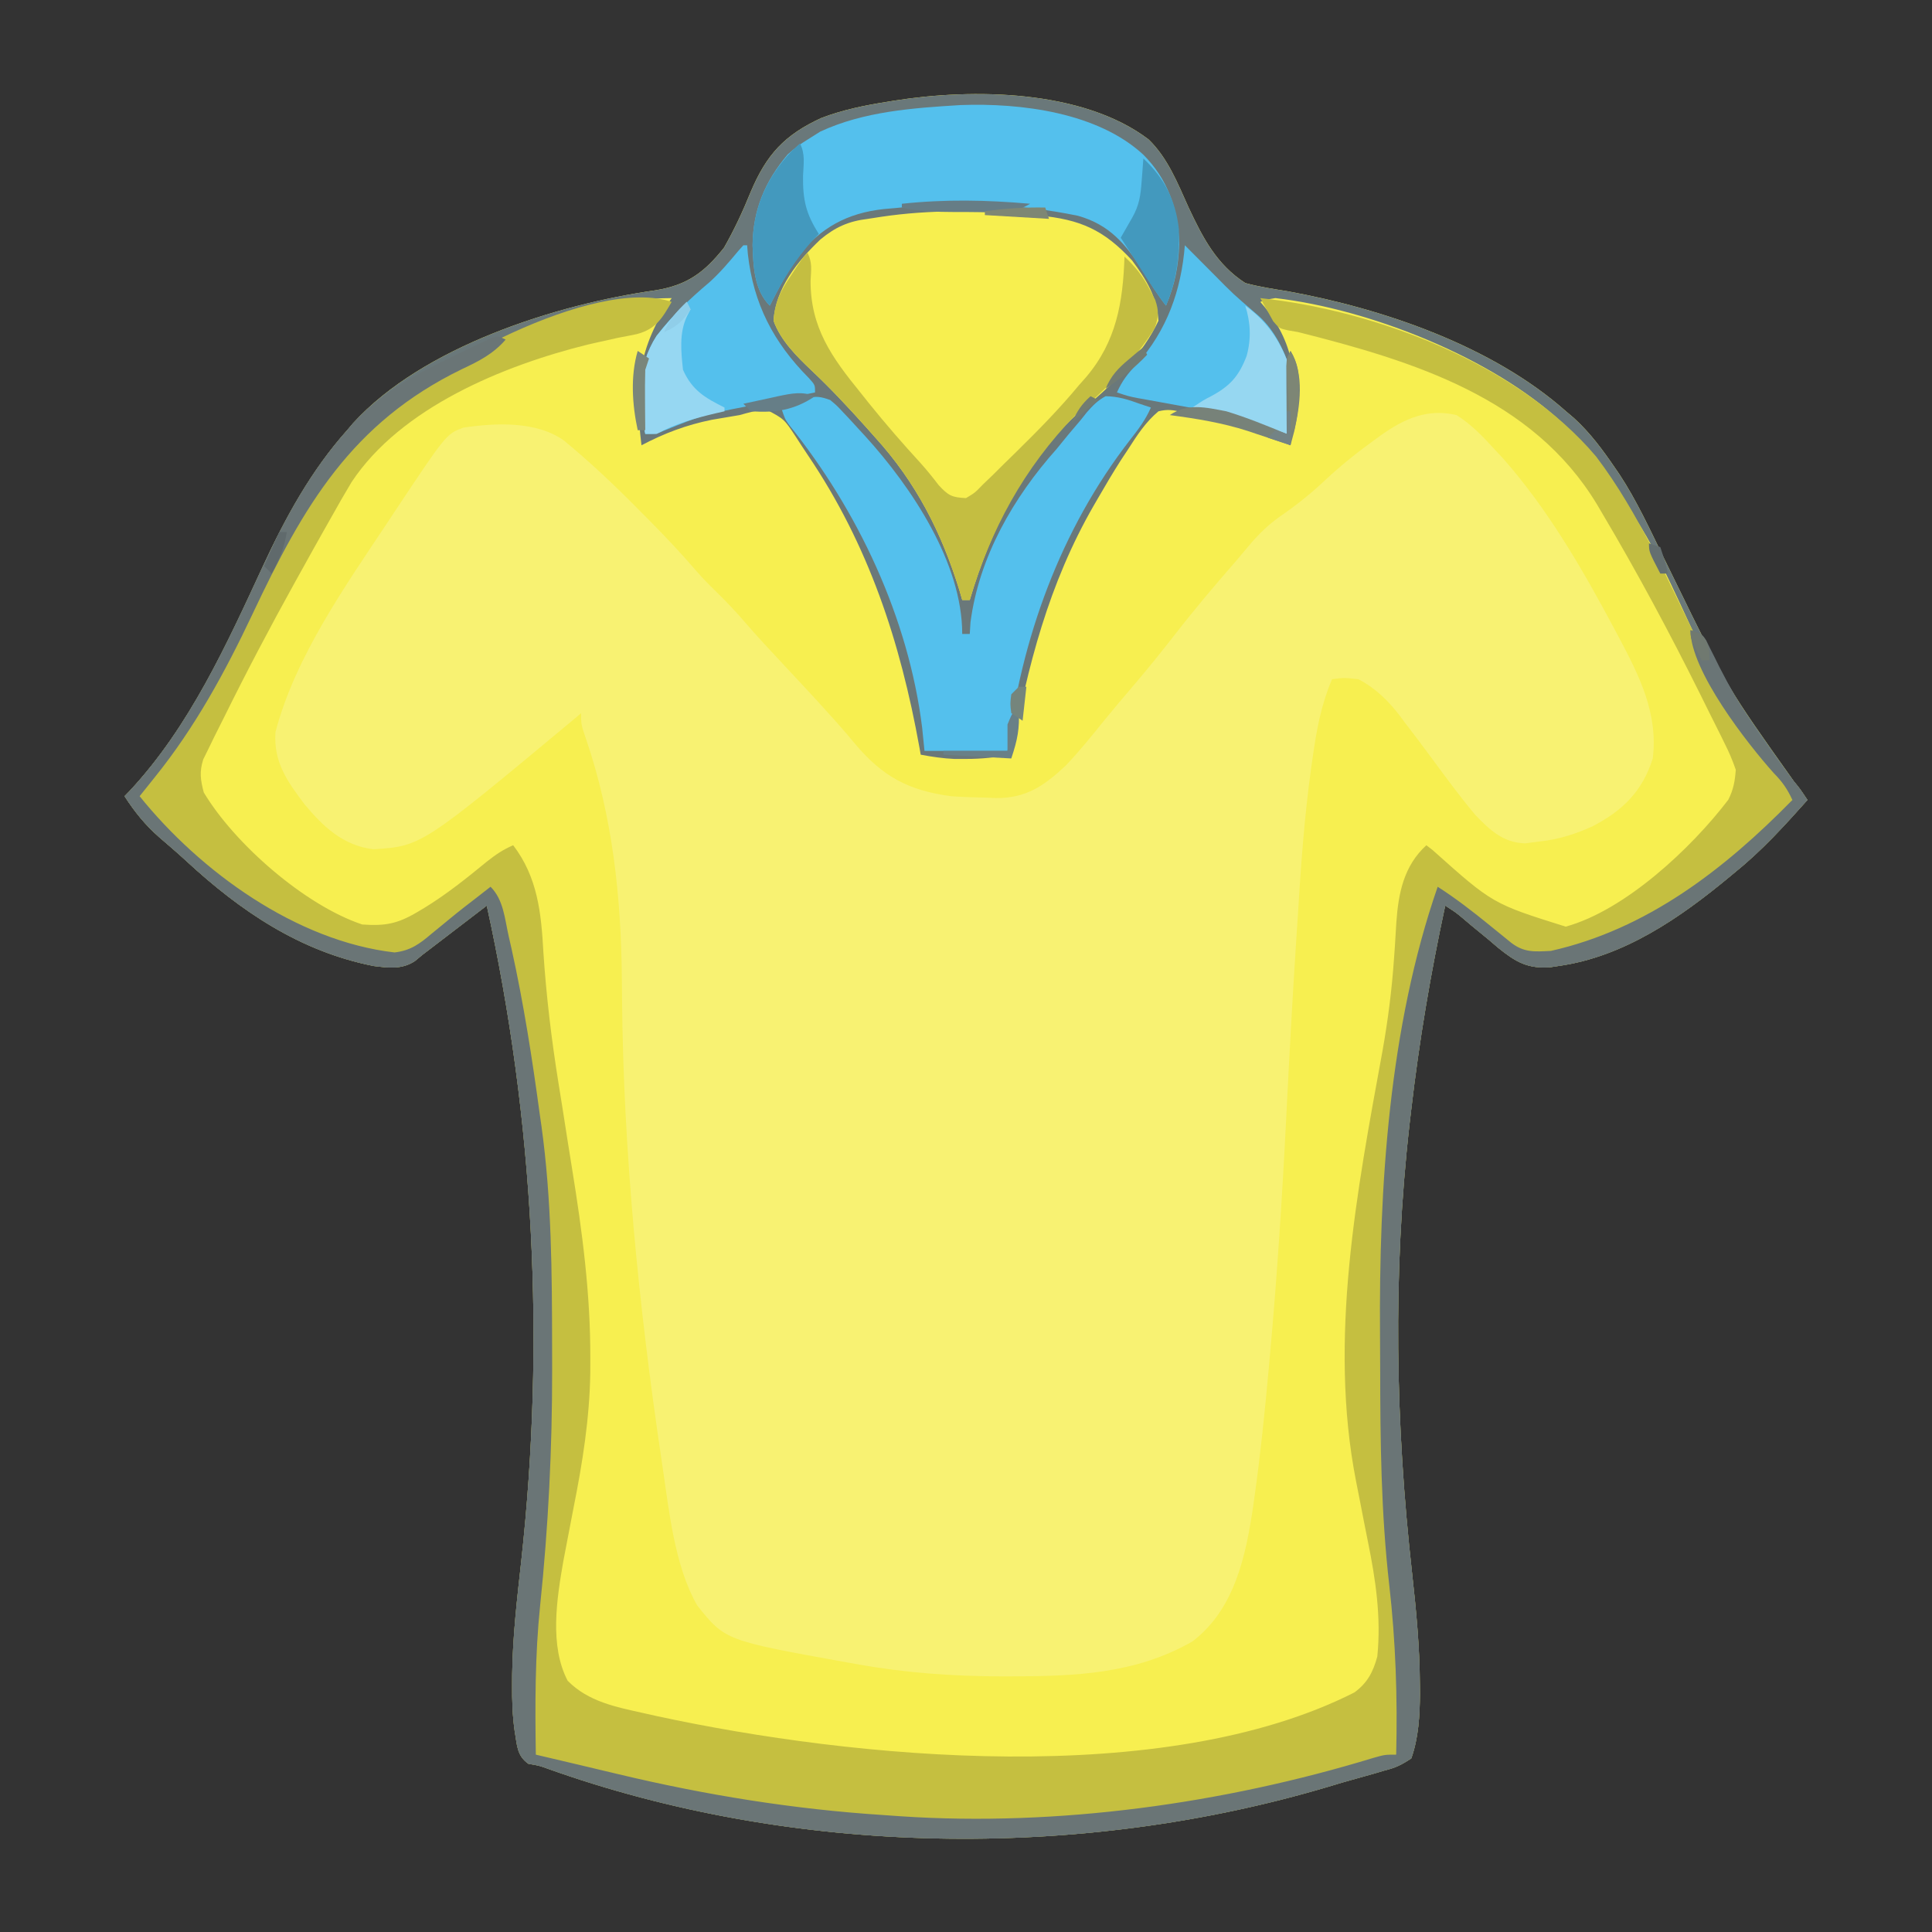 <?xml version="1.0" encoding="UTF-8"?>
<svg version="1.1" xmlns="http://www.w3.org/2000/svg" width="512" height="512">
<rect width="100%" height="100%" fill="#333333" stroke="none"/>
<path d="M0 0 C5.126 4.943 7.734 11.676 10.625 18.062 C14.374 26.042 18.004 33.128 25.625 38.062 C29.325 39.079 33.09 39.637 36.875 40.25 C62.184 44.871 91.081 54.723 110.625 72.062 C111.33 72.659 112.035 73.256 112.762 73.871 C117.051 77.789 120.367 82.286 123.625 87.062 C124.004 87.612 124.383 88.162 124.774 88.729 C129.407 95.781 132.926 103.495 136.625 111.062 C137.311 112.463 137.996 113.864 138.682 115.265 C139.021 115.957 139.36 116.65 139.709 117.363 C153.246 145.08 153.246 145.08 171.066 170.18 C172.625 172.062 172.625 172.062 174.625 175.062 C168.607 181.799 162.665 188.368 155.625 194.062 C155.137 194.468 154.649 194.874 154.146 195.292 C140.983 206.217 126.011 216.637 108.625 219.062 C107.971 219.162 107.317 219.261 106.644 219.363 C100.492 219.889 97.302 218.002 92.582 214.184 C91.812 213.525 91.043 212.866 90.25 212.188 C88.68 210.898 87.11 209.609 85.539 208.32 C84.858 207.744 84.177 207.168 83.475 206.575 C81.491 204.903 81.491 204.903 78.625 203.062 C74.766 220.962 71.732 238.872 69.625 257.062 C69.473 258.369 69.32 259.675 69.163 261.021 C64.677 300.633 65.423 340.441 69.846 380.013 C70.936 389.843 71.858 399.575 71.906 409.473 C71.917 410.708 71.917 410.708 71.928 411.968 C71.88 417.678 71.561 423.65 69.625 429.062 C66.881 430.878 65.433 431.541 62.375 432.312 C61.622 432.537 60.869 432.762 60.093 432.994 C58.461 433.473 56.823 433.932 55.18 434.373 C52.633 435.06 50.114 435.813 47.59 436.582 C-18.587 456.25 -94.263 455.04 -159.343 431.748 C-161.503 430.969 -161.503 430.969 -164.352 430.484 C-167.472 428.292 -167.324 425.457 -167.981 421.831 C-168.57 417.694 -168.693 413.646 -168.656 409.473 C-168.652 408.574 -168.647 407.676 -168.643 406.75 C-168.497 396.702 -167.352 386.777 -166.237 376.8 C-159.871 318.701 -162.818 260.165 -175.375 203.062 C-175.869 203.441 -176.363 203.819 -176.872 204.208 C-179.123 205.931 -181.374 207.653 -183.625 209.375 C-184.402 209.97 -185.18 210.565 -185.98 211.178 C-186.735 211.755 -187.489 212.331 -188.266 212.926 C-188.957 213.455 -189.648 213.984 -190.36 214.529 C-191.025 215.035 -191.69 215.541 -192.375 216.062 C-193.04 216.613 -193.705 217.164 -194.39 217.731 C-197.837 220.043 -201.432 219.553 -205.375 219.062 C-224.861 215.204 -240.596 204.562 -254.992 191.254 C-257.345 189.09 -259.76 187.017 -262.188 184.938 C-265.931 181.632 -268.67 178.251 -271.375 174.062 C-270.914 173.587 -270.452 173.111 -269.977 172.621 C-254.11 155.594 -244.305 133.85 -234.625 112.938 C-228.664 100.096 -221.853 87.668 -212.375 77.062 C-211.861 76.455 -211.346 75.848 -210.816 75.223 C-192.324 54.885 -156.825 43.69 -130.697 39.997 C-122.313 38.651 -117.716 35.284 -112.492 28.684 C-109.759 23.879 -107.516 19.065 -105.438 13.938 C-101.262 4.042 -96.488 -1.194 -86.664 -5.691 C-81.005 -7.835 -75.34 -8.995 -69.375 -9.938 C-68.713 -10.046 -68.052 -10.154 -67.37 -10.266 C-46.57 -13.57 -17.47 -13.236 0 0 Z " fill="#F7EF50" transform="translate(304.375,36.938)"/>
<path d="M0 0 C3.915 2.47 6.889 5.596 10 9 C10.79 9.847 11.58 10.694 12.395 11.566 C24.307 25.095 33.567 41.13 42 57 C42.499 57.932 42.499 57.932 43.008 58.883 C48.46 69.143 53.467 79.086 52 91 C49.212 99.803 43.974 104.858 36 109 C31.442 111.061 26.997 112.479 22 113 C20.742 113.165 19.484 113.33 18.188 113.5 C12.355 113.313 8.917 110.056 5 106 C0.996 101.23 -2.685 96.208 -6.379 91.197 C-8.845 87.855 -11.345 84.543 -13.875 81.25 C-14.291 80.69 -14.706 80.131 -15.134 79.554 C-18.161 75.623 -21.583 72.302 -26 70 C-29.794 69.58 -29.794 69.58 -33 70 C-35.825 76.661 -37.048 83.123 -38.059 90.27 C-38.229 91.453 -38.399 92.636 -38.575 93.856 C-40.356 106.761 -41.265 119.691 -42.062 132.688 C-42.229 135.258 -42.397 137.829 -42.565 140.399 C-43.53 155.372 -44.343 170.349 -45.092 185.334 C-46.165 206.828 -47.548 228.253 -49.5 249.688 C-49.602 250.819 -49.704 251.951 -49.809 253.118 C-50.825 264.308 -51.971 275.466 -53.535 286.594 C-53.652 287.433 -53.769 288.272 -53.89 289.136 C-55.833 302.356 -58.832 316.525 -70 325 C-85.097 333.664 -101.234 334.234 -118.188 334.25 C-118.937 334.251 -119.686 334.252 -120.458 334.253 C-133.501 334.241 -146.147 333.33 -159 331 C-160.277 330.775 -160.277 330.775 -161.579 330.546 C-193.798 324.743 -193.798 324.743 -201.227 315.469 C-207.234 305.013 -208.704 290.258 -210.438 278.562 C-210.539 277.885 -210.64 277.207 -210.745 276.509 C-216.698 236.319 -220.818 195.074 -221.156 154.426 C-221.168 153.147 -221.168 153.147 -221.179 151.843 C-221.187 150.999 -221.194 150.155 -221.202 149.286 C-221.401 127.601 -223.661 106.4 -230.727 85.746 C-232 82 -232 82 -232 79 C-232.562 79.476 -233.124 79.951 -233.703 80.441 C-274.294 114.247 -274.294 114.247 -287.062 115.062 C-295.108 114.066 -300.292 109.127 -305.312 103.125 C-309.972 96.931 -313.529 91.955 -313 84 C-307.718 63.892 -294.331 45.084 -283 28 C-282.478 27.211 -281.956 26.422 -281.418 25.609 C-267.74 5.032 -267.74 5.032 -263.195 3.32 C-254.622 2.069 -243.866 1.532 -236.544 6.75 C-229.756 12.362 -223.433 18.293 -217.25 24.562 C-216.357 25.456 -215.463 26.35 -214.543 27.271 C-210.014 31.831 -205.636 36.461 -201.448 41.336 C-199.721 43.321 -197.893 45.172 -196 47 C-193.52 49.447 -191.146 51.921 -188.875 54.562 C-185.4 58.604 -181.77 62.488 -178.125 66.375 C-174.152 70.615 -170.192 74.861 -166.312 79.188 C-165.615 79.957 -164.918 80.727 -164.199 81.52 C-162.559 83.369 -160.97 85.234 -159.395 87.137 C-152.077 95.794 -145.305 99.47 -134 101 C-130.874 101.232 -127.758 101.321 -124.625 101.375 C-123.407 101.431 -123.407 101.431 -122.164 101.488 C-114.137 101.604 -109.265 98.248 -103.562 92.875 C-99.965 89.107 -96.71 85.068 -93.445 81.012 C-90.886 77.86 -88.263 74.772 -85.625 71.688 C-81.824 67.23 -78.154 62.691 -74.562 58.062 C-69.393 51.407 -63.967 44.995 -58.423 38.65 C-57.432 37.501 -56.457 36.34 -55.493 35.169 C-52.533 31.595 -49.7 28.793 -45.812 26.188 C-41.82 23.395 -38.233 20.467 -34.688 17.125 C-30.528 13.259 -26.233 9.804 -21.625 6.5 C-21.042 6.079 -20.459 5.657 -19.858 5.223 C-13.62 0.835 -7.654 -1.777 0 0 Z " fill="#F8F272" transform="translate(386,110)"/>
<path d="M0 0 C5.126 4.943 7.734 11.676 10.625 18.062 C14.374 26.042 18.004 33.128 25.625 38.062 C29.325 39.079 33.09 39.637 36.875 40.25 C62.184 44.871 91.081 54.723 110.625 72.062 C111.33 72.659 112.035 73.256 112.762 73.871 C117.051 77.789 120.367 82.286 123.625 87.062 C124.004 87.612 124.383 88.162 124.774 88.729 C129.407 95.781 132.926 103.495 136.625 111.062 C137.311 112.463 137.996 113.864 138.682 115.265 C139.021 115.957 139.36 116.65 139.709 117.363 C153.246 145.08 153.246 145.08 171.066 170.18 C172.625 172.062 172.625 172.062 174.625 175.062 C168.607 181.799 162.665 188.368 155.625 194.062 C155.137 194.468 154.649 194.874 154.146 195.292 C140.983 206.217 126.011 216.637 108.625 219.062 C107.971 219.162 107.317 219.261 106.644 219.363 C100.492 219.889 97.302 218.002 92.582 214.184 C91.812 213.525 91.043 212.866 90.25 212.188 C88.68 210.898 87.11 209.609 85.539 208.32 C84.858 207.744 84.177 207.168 83.475 206.575 C81.491 204.903 81.491 204.903 78.625 203.062 C74.766 220.962 71.732 238.872 69.625 257.062 C69.473 258.369 69.32 259.675 69.163 261.021 C64.677 300.633 65.423 340.441 69.846 380.013 C70.936 389.843 71.858 399.575 71.906 409.473 C71.917 410.708 71.917 410.708 71.928 411.968 C71.88 417.678 71.561 423.65 69.625 429.062 C66.881 430.878 65.433 431.541 62.375 432.312 C61.622 432.537 60.869 432.762 60.093 432.994 C58.461 433.473 56.823 433.932 55.18 434.373 C52.633 435.06 50.114 435.813 47.59 436.582 C-18.587 456.25 -94.263 455.04 -159.343 431.748 C-161.503 430.969 -161.503 430.969 -164.352 430.484 C-167.472 428.292 -167.324 425.457 -167.981 421.831 C-168.57 417.694 -168.693 413.646 -168.656 409.473 C-168.652 408.574 -168.647 407.676 -168.643 406.75 C-168.497 396.702 -167.352 386.777 -166.237 376.8 C-159.871 318.701 -162.818 260.165 -175.375 203.062 C-175.869 203.441 -176.363 203.819 -176.872 204.208 C-179.123 205.931 -181.374 207.653 -183.625 209.375 C-184.402 209.97 -185.18 210.565 -185.98 211.178 C-186.735 211.755 -187.489 212.331 -188.266 212.926 C-188.957 213.455 -189.648 213.984 -190.36 214.529 C-191.025 215.035 -191.69 215.541 -192.375 216.062 C-193.04 216.613 -193.705 217.164 -194.39 217.731 C-197.837 220.043 -201.432 219.553 -205.375 219.062 C-224.861 215.204 -240.596 204.562 -254.992 191.254 C-257.345 189.09 -259.76 187.017 -262.188 184.938 C-265.931 181.632 -268.67 178.251 -271.375 174.062 C-270.914 173.587 -270.452 173.111 -269.977 172.621 C-254.11 155.594 -244.305 133.85 -234.625 112.938 C-228.664 100.096 -221.853 87.668 -212.375 77.062 C-211.861 76.455 -211.346 75.848 -210.816 75.223 C-192.324 54.885 -156.825 43.69 -130.697 39.997 C-122.313 38.651 -117.716 35.284 -112.492 28.684 C-109.759 23.879 -107.516 19.065 -105.438 13.938 C-101.262 4.042 -96.488 -1.194 -86.664 -5.691 C-81.005 -7.835 -75.34 -8.995 -69.375 -9.938 C-68.713 -10.046 -68.052 -10.154 -67.37 -10.266 C-46.57 -13.57 -17.47 -13.236 0 0 Z M-208.996 77.629 C-214.945 83.715 -219.781 89.812 -223.938 97.25 C-224.441 98.139 -224.945 99.029 -225.465 99.945 C-229.782 107.704 -233.631 115.671 -237.438 123.688 C-245.076 139.774 -253.161 155.161 -264.375 169.062 C-265.491 170.459 -265.491 170.459 -266.629 171.883 C-267.493 172.962 -267.493 172.962 -268.375 174.062 C-252.106 194.399 -226.344 213.421 -199.809 216.473 C-195.538 215.963 -193.168 214.207 -190 211.5 C-189.166 210.823 -189.166 210.823 -188.316 210.131 C-187.193 209.219 -186.076 208.301 -184.964 207.375 C-182.705 205.509 -180.385 203.724 -178.062 201.938 C-176.833 200.98 -175.604 200.022 -174.375 199.062 C-172.077 205.48 -170.373 211.889 -169 218.562 C-168.79 219.582 -168.58 220.602 -168.364 221.653 C-166.583 230.567 -165.085 239.52 -163.688 248.5 C-163.485 249.77 -163.283 251.039 -163.075 252.348 C-159.825 273.952 -159.04 295.559 -159.114 317.382 C-159.126 320.755 -159.119 324.128 -159.107 327.501 C-159.048 348.041 -160.155 368.336 -162.243 388.765 C-163.119 397.442 -163.556 406.027 -163.562 414.75 C-163.563 415.737 -163.564 416.724 -163.565 417.741 C-163.551 422.986 -163.551 422.986 -162.375 428.062 C-160.671 428.957 -160.671 428.957 -158.527 429.492 C-157.707 429.728 -156.887 429.963 -156.042 430.206 C-155.141 430.447 -154.24 430.689 -153.312 430.938 C-152.375 431.196 -151.438 431.454 -150.472 431.72 C-139.543 434.661 -128.494 436.969 -117.375 439.062 C-115.875 439.345 -115.875 439.345 -114.346 439.633 C-99.739 442.335 -85.191 444.05 -70.375 445.062 C-69.564 445.12 -68.752 445.178 -67.916 445.238 C-26.117 448.18 16.933 442.008 57.25 430.812 C58.108 430.579 58.966 430.345 59.85 430.104 C62.384 429.394 62.384 429.394 65.625 428.062 C70.06 414.758 66.315 396.727 64.78 383.147 C62.63 364.005 62.409 344.914 62.385 325.672 C62.38 322.744 62.367 319.815 62.344 316.887 C62.057 279.267 62.723 233.995 77.625 199.062 C78.078 199.435 78.532 199.808 78.999 200.192 C81.08 201.902 83.165 203.607 85.25 205.312 C85.963 205.899 86.676 206.486 87.41 207.09 C94.444 213.383 94.444 213.383 103.035 216.438 C130.033 213.617 153.597 193.949 171.625 175.062 C170.316 172.169 168.91 170.187 166.688 167.938 C157.306 157.422 150.893 144.116 144.805 131.504 C131.281 102.271 131.281 102.271 111.625 77.062 C110.693 76.132 110.693 76.132 109.742 75.184 C91.229 57.871 58.616 44.962 33.625 42.062 C31.383 42.433 31.383 42.433 29.625 43.062 C30.023 43.536 30.422 44.009 30.832 44.496 C39.081 54.793 39.496 64.489 38.125 77.312 C37.96 78.55 37.795 79.787 37.625 81.062 C36.921 80.736 36.217 80.41 35.492 80.074 C27.651 76.604 20.039 74.604 11.625 73.062 C10.765 72.814 9.905 72.565 9.02 72.309 C6.572 71.706 5.077 71.458 2.625 72.062 C-0.767 74.909 -2.998 78.355 -5.375 82.062 C-6.022 83.041 -6.669 84.019 -7.336 85.027 C-9.439 88.323 -11.428 91.673 -13.375 95.062 C-13.737 95.685 -14.1 96.307 -14.473 96.948 C-26.472 117.758 -32.084 139.643 -36.375 163.062 C-40.436 163.773 -44.248 164.198 -48.375 164.188 C-49.365 164.19 -50.355 164.193 -51.375 164.195 C-54.446 164.059 -57.356 163.629 -60.375 163.062 C-60.49 162.415 -60.605 161.768 -60.723 161.101 C-65.774 133.118 -74.178 107.506 -90.199 83.805 C-91.312 82.156 -92.391 80.485 -93.469 78.812 C-96.566 74.104 -96.566 74.104 -101.344 71.578 C-103.815 71.781 -105.987 72.39 -108.375 73.062 C-110.833 73.48 -113.292 73.897 -115.75 74.312 C-122.477 75.677 -128.313 77.874 -134.375 81.062 C-136.256 65.579 -135.31 55.172 -126.375 42.062 C-154.025 42.062 -189.014 59.291 -208.996 77.629 Z " fill="#6A787A" transform="translate(304.375,36.938)"/>
<path d="M0 0 C-2.537 4.396 -4.174 7.176 -9.195 8.531 C-10.834 8.878 -12.478 9.199 -14.125 9.5 C-15.93 9.893 -17.734 10.294 -19.535 10.703 C-20.448 10.91 -21.361 11.117 -22.301 11.33 C-44.666 16.882 -71.744 28.02 -84.82 47.746 C-86.647 50.78 -88.399 53.845 -90.125 56.938 C-90.767 58.071 -91.409 59.204 -92.07 60.371 C-94.066 63.904 -96.034 67.451 -98 71 C-98.607 72.092 -99.214 73.184 -99.84 74.309 C-106.344 86.051 -112.607 97.922 -118.55 109.959 C-119.417 111.709 -120.298 113.452 -121.178 115.195 C-121.954 116.792 -121.954 116.792 -122.746 118.422 C-123.207 119.356 -123.668 120.29 -124.142 121.253 C-125.182 124.584 -124.872 126.65 -124 130 C-115.8 143.69 -97.161 159.946 -82 165 C-75.982 165.43 -72.675 164.843 -67.375 161.688 C-66.787 161.339 -66.198 160.99 -65.592 160.63 C-59.675 157.013 -54.311 152.716 -48.961 148.32 C-46.641 146.502 -44.688 145.141 -42 144 C-35.528 152.481 -34.568 161.916 -34 172.312 C-33.23 183.991 -31.853 195.449 -30 207 C-29.885 207.714 -29.771 208.429 -29.653 209.165 C-29.427 210.571 -29.2 211.977 -28.974 213.384 C-28.466 216.559 -27.973 219.736 -27.483 222.914 C-27.123 225.213 -26.754 227.512 -26.38 229.809 C-23.675 246.496 -21.512 262.943 -21.562 279.875 C-21.566 281.849 -21.566 281.849 -21.57 283.864 C-21.758 295.985 -23.638 307.7 -26 319.562 C-26.35 321.38 -26.699 323.198 -27.047 325.016 C-27.211 325.875 -27.376 326.734 -27.545 327.619 C-27.695 328.405 -27.845 329.191 -28 330 C-28.232 331.212 -28.464 332.423 -28.703 333.672 C-30.434 343.614 -32.436 356.144 -27.559 365.422 C-22.08 370.97 -14.779 372.368 -7.438 374 C-6.303 374.255 -5.168 374.51 -3.999 374.772 C48.495 386.113 130.426 394.105 180.922 368.52 C184.403 365.974 185.898 363.053 187 359 C188.055 348.542 186.556 338.584 184.479 328.361 C183.767 324.851 183.085 321.335 182.407 317.817 C182.063 316.038 181.714 314.259 181.358 312.482 C174.003 274.91 181.59 235.647 188.37 198.545 C189.817 190.408 190.863 182.285 191.426 174.043 C191.539 172.457 191.539 172.457 191.654 170.838 C191.798 168.747 191.927 166.655 192.039 164.562 C192.576 156.724 193.999 149.495 200 144 C200.548 144.423 201.097 144.846 201.661 145.282 C217.566 159.498 217.566 159.498 236.926 165.57 C252.687 161.237 270.252 144.761 280.012 131.949 C281.395 129.221 281.765 127.064 282 124 C281.135 121.493 280.248 119.376 279.055 117.039 C278.733 116.38 278.412 115.721 278.081 115.042 C277.029 112.895 275.953 110.76 274.875 108.625 C274.136 107.135 273.397 105.644 272.659 104.154 C264.535 87.816 255.929 71.762 246.625 56.062 C246.161 55.276 245.698 54.489 245.22 53.678 C228.15 25.379 196.545 15.692 166 8 C164.643 7.766 164.643 7.766 163.26 7.527 C161 7 161 7 159.418 5.152 C158.809 4.056 158.809 4.056 158.188 2.938 C157.769 2.204 157.35 1.471 156.918 0.715 C156.615 0.149 156.312 -0.417 156 -1 C187.074 2.336 224.421 16.609 245 41 C256.332 55.922 264.04 73.959 272.312 90.688 C279.287 104.736 286.566 119.003 298 130 C294.035 138.937 284.461 145.116 277 151 C276.073 151.755 275.146 152.511 274.191 153.289 C261.551 163.271 245.632 171.547 229.434 173.41 C225.163 172.9 222.793 171.145 219.625 168.438 C219.069 167.986 218.513 167.534 217.941 167.069 C216.818 166.157 215.701 165.238 214.589 164.313 C212.33 162.447 210.01 160.662 207.688 158.875 C206.458 157.917 205.229 156.959 204 156 C200.996 164.172 199.255 172.544 197.562 181.062 C197.334 182.2 197.334 182.2 197.102 183.361 C193.894 199.469 191.614 215.655 190 232 C189.871 233.276 189.871 233.276 189.739 234.579 C188.979 242.696 188.836 250.766 188.832 258.914 C188.829 260.337 188.825 261.76 188.822 263.182 C188.816 266.156 188.814 269.129 188.815 272.103 C188.815 275.093 188.808 278.082 188.794 281.072 C188.696 302.741 189.665 324.056 191.868 345.628 C192.742 354.329 193.181 362.94 193.188 371.688 C193.188 372.675 193.189 373.662 193.19 374.678 C193.135 381.595 193.135 381.595 192 385 C189.194 386.102 186.524 386.96 183.625 387.75 C182.716 388.002 181.807 388.255 180.87 388.515 C126.439 403.061 70.555 406.666 15 397 C13.903 396.81 12.806 396.621 11.676 396.425 C-26.621 389.689 -26.621 389.689 -36 385 C-40.534 371.397 -36.68 353.466 -35.155 339.44 C-32.99 319.429 -32.756 299.486 -32.75 279.375 C-32.75 278.674 -32.749 277.974 -32.749 277.252 C-32.742 256.348 -33.032 235.732 -36 215 C-36.265 213.04 -36.265 213.04 -36.536 211.04 C-39.018 192.789 -42.516 174.869 -47 157 C-50.531 157 -53.035 160.037 -55.688 162.188 C-57.508 163.652 -59.332 165.112 -61.169 166.556 C-62.384 167.514 -63.585 168.488 -64.772 169.479 C-67.822 171.895 -69.524 172.94 -73.473 173.438 C-100.562 170.078 -123.78 151.088 -142 132 C-140.045 128.581 -137.927 125.618 -135.375 122.625 C-126.419 111.537 -120.206 98.75 -114 86 C-94.835 46.646 -94.835 46.646 -82 34 C-81.402 33.392 -80.804 32.783 -80.188 32.156 C-65.333 18.07 -20.691 -6.897 0 0 Z " fill="#C5BF40" transform="translate(178,80)"/>
<path d="M0 0 C0.932 0.078 1.864 0.157 2.825 0.237 C13.733 1.265 19.994 3.99 27.5 12.125 C31.216 17.122 34.144 21.782 34.5 28.125 C30.63 36.514 22.567 45.015 15.375 50.75 C-0.305 63.703 -9.854 82.988 -15.5 102.125 C-16.16 102.125 -16.82 102.125 -17.5 102.125 C-17.757 101.239 -18.013 100.354 -18.277 99.441 C-22.968 84.264 -29.747 70.941 -40.5 59.125 C-41.362 58.156 -42.225 57.186 -43.113 56.188 C-47.695 51.083 -52.351 46.094 -57.344 41.387 C-61.345 37.584 -65.604 33.41 -67.5 28.125 C-66.943 19.478 -61.148 12.353 -55.062 6.562 C-51.072 3.286 -47.612 1.74 -42.5 1.125 C-40.752 0.854 -40.752 0.854 -38.969 0.578 C-25.881 -1.364 -13.151 -1.126 0 0 Z " fill="#F7EF4F" transform="translate(272.5,56.875)"/>
<path d="M0 0 C-3.292 3.797 -7.089 5.721 -11.562 7.812 C-40.857 22.049 -53.585 44.135 -67.062 72.688 C-74.338 88.083 -82.285 102.717 -93 116 C-93.744 116.931 -94.488 117.861 -95.254 118.82 C-96.118 119.899 -96.118 119.899 -97 121 C-80.959 140.943 -55.499 159.412 -29.434 162.41 C-25.163 161.9 -22.793 160.145 -19.625 157.438 C-18.791 156.76 -18.791 156.76 -17.941 156.069 C-16.818 155.157 -15.701 154.238 -14.589 153.313 C-12.33 151.447 -10.01 149.662 -7.688 147.875 C-6.458 146.917 -5.229 145.959 -4 145 C-0.542 148.458 -0.248 153.456 0.812 158.125 C1.075 159.278 1.337 160.431 1.607 161.619 C4.772 175.978 7.029 190.439 9 205 C9.167 206.164 9.333 207.328 9.505 208.527 C12.182 227.864 12.285 247.243 12.31 266.727 C12.312 268.774 12.318 270.82 12.324 272.866 C12.354 293.881 11.311 314.659 9.133 335.559 C7.778 348.709 7.794 361.792 8 375 C11.955 375.939 15.912 376.872 19.871 377.797 C23.242 378.584 26.608 379.388 29.973 380.203 C53.036 385.712 76.335 389.472 100 391 C101.591 391.112 103.182 391.224 104.773 391.336 C146.259 394.1 190.22 387.987 230 375.848 C233 375 233 375 236 375 C236.378 359.839 235.877 345.007 234.155 329.933 C231.984 310.844 231.784 291.8 231.76 272.61 C231.755 269.681 231.742 266.753 231.719 263.824 C231.42 224.608 234.075 182.279 247 145 C251.843 148.106 256.291 151.557 260.75 155.188 C262.077 156.266 263.405 157.343 264.734 158.418 C265.314 158.89 265.894 159.362 266.491 159.848 C269.948 162.487 272.716 162.209 277 162 C302.509 156.276 323.014 140.339 341 122 C339.691 119.107 338.285 117.125 336.062 114.875 C329.096 107.094 314 87.818 314 77 C317 78 317 78 318.132 79.667 C318.484 80.382 318.836 81.096 319.199 81.832 C319.6 82.625 320 83.418 320.413 84.235 C320.833 85.085 321.254 85.936 321.688 86.812 C327.256 97.716 333.528 107.469 341.336 116.941 C343 119 343 119 345 122 C338.982 128.737 333.04 135.305 326 141 C325.512 141.406 325.024 141.811 324.521 142.229 C311.358 153.155 296.386 163.575 279 166 C278.346 166.099 277.692 166.198 277.019 166.3 C270.867 166.826 267.677 164.939 262.957 161.121 C262.187 160.462 261.418 159.804 260.625 159.125 C259.055 157.836 257.485 156.547 255.914 155.258 C255.233 154.682 254.552 154.106 253.85 153.512 C251.866 151.841 251.866 151.841 249 150 C245.141 167.9 242.107 185.809 240 204 C239.848 205.306 239.695 206.613 239.538 207.959 C235.052 247.571 235.798 287.379 240.221 326.951 C241.311 336.781 242.233 346.512 242.281 356.41 C242.292 357.645 242.292 357.645 242.303 358.905 C242.255 364.615 241.936 370.588 240 376 C237.256 377.816 235.808 378.479 232.75 379.25 C231.997 379.475 231.244 379.7 230.468 379.931 C228.836 380.411 227.198 380.87 225.555 381.31 C223.008 381.998 220.489 382.751 217.965 383.52 C151.788 403.188 76.112 401.977 11.032 378.686 C8.872 377.907 8.872 377.907 6.023 377.422 C2.903 375.229 3.051 372.394 2.394 368.769 C1.805 364.632 1.682 360.584 1.719 356.41 C1.723 355.512 1.728 354.613 1.732 353.687 C1.878 343.64 3.023 333.715 4.138 323.738 C10.504 265.638 7.557 207.103 -5 150 C-5.494 150.378 -5.988 150.756 -6.497 151.146 C-8.748 152.868 -10.999 154.59 -13.25 156.312 C-14.027 156.907 -14.805 157.502 -15.605 158.115 C-16.36 158.692 -17.114 159.269 -17.891 159.863 C-18.582 160.392 -19.273 160.921 -19.985 161.466 C-20.65 161.972 -21.315 162.478 -22 163 C-22.665 163.551 -23.33 164.101 -24.015 164.669 C-27.462 166.98 -31.057 166.491 -35 166 C-54.486 162.142 -70.221 151.5 -84.617 138.191 C-86.97 136.028 -89.385 133.954 -91.812 131.875 C-95.556 128.569 -98.295 125.189 -101 121 C-100.539 120.524 -100.077 120.049 -99.602 119.559 C-83.735 102.532 -73.93 80.788 -64.25 59.875 C-58.289 47.034 -51.478 34.605 -42 24 C-41.486 23.393 -40.971 22.786 -40.441 22.16 C-32.469 13.392 -21.279 7.929 -10.75 2.875 C-9.916 2.472 -9.081 2.07 -8.222 1.655 C-7.442 1.292 -6.663 0.929 -5.859 0.555 C-5.163 0.23 -4.467 -0.095 -3.749 -0.43 C-2 -1 -2 -1 0 0 Z " fill="#6A7576" transform="translate(134,90)"/>
<path d="M0 0 C1.72 1.424 1.72 1.424 3.426 3.246 C4.054 3.913 4.682 4.58 5.33 5.268 C5.984 5.984 6.638 6.7 7.312 7.438 C7.987 8.17 8.661 8.903 9.356 9.658 C21.49 23.008 35 43.128 35 62 C35.66 62 36.32 62 37 62 C37.062 60.989 37.124 59.979 37.188 58.938 C39.446 41.6 48.558 25.826 60 13 C61.05 11.715 62.098 10.429 63.145 9.141 C64.261 7.821 65.38 6.504 66.5 5.188 C67.009 4.545 67.519 3.903 68.044 3.242 C69.631 1.438 70.882 0.143 73 -1 C76.24 -0.958 78.979 -0.118 82 1 C82.99 1.33 83.98 1.66 85 2 C83.61 5.209 81.675 7.776 79.523 10.514 C61.039 34.299 50.571 63.332 47 93 C39.74 93 32.48 93 25 93 C24.794 90.958 24.587 88.916 24.375 86.812 C20.763 57.708 7.337 29.21 -10.928 6.54 C-12 5 -12 5 -13 2 C-11.588 1.466 -10.17 0.948 -8.75 0.438 C-7.961 0.147 -7.172 -0.143 -6.359 -0.441 C-3.682 -1.075 -2.567 -0.917 0 0 Z " fill="#54C0ED" transform="translate(220,106)"/>
<path d="M0 0 C16.024 -0.596 36.34 1.953 48.457 13.156 C54.919 19.618 57.776 27.783 57.957 36.781 C57.76 42.804 56.789 47.619 54.457 53.156 C52.135 50.178 50.2 47.086 48.27 43.844 C43.733 36.765 39.436 31.688 31.145 29.344 C15.116 26.044 -0.874 25.518 -17.105 27.281 C-18.177 27.374 -19.249 27.467 -20.354 27.562 C-30.042 28.629 -36.998 32.458 -43.125 40.078 C-45.959 44.231 -48.262 48.682 -50.543 53.156 C-54.693 49.006 -54.916 42.722 -55.105 37.094 C-54.976 27.791 -51.864 20.281 -45.801 13.09 C-44.127 11.551 -42.476 10.346 -40.543 9.156 C-39.429 8.455 -38.315 7.754 -37.168 7.031 C-25.577 1.652 -12.532 0.77 0 0 Z " fill="#54C0ED" transform="translate(254.543,27.844)"/>
<path d="M0 0 C2.485 2.48 4.965 4.965 7.43 7.465 C12.9 13.009 12.9 13.009 18.812 18.062 C23.487 21.93 26.107 27.32 28 33 C28.306 38.727 28.215 44.378 27 50 C23.471 49.385 20.354 48.43 17.031 47.105 C10.643 44.733 4.195 43.496 -2.5 42.312 C-4.802 41.894 -7.104 41.473 -9.406 41.051 C-10.41 40.872 -11.413 40.693 -12.447 40.509 C-15 40 -15 40 -18 39 C-16.65 35.984 -15.126 33.965 -12.812 31.625 C-4.728 22.509 -0.979 12.023 0 0 Z " fill="#54C0ED" transform="translate(314,65)"/>
<path d="M0 0 C1.322 2.643 0.954 4.489 0.812 7.438 C0.783 19.775 6.414 27.692 14 37 C14.749 37.941 15.498 38.882 16.27 39.852 C20.67 45.323 25.255 50.592 30 55.766 C31.683 57.645 33.223 59.558 34.75 61.562 C37.323 64.35 38.271 64.829 42 65 C44.35 63.607 44.35 63.607 46.5 61.375 C47.362 60.549 48.225 59.722 49.113 58.871 C50.076 57.915 51.038 56.958 52 56 C53.097 54.928 54.195 53.856 55.293 52.785 C61.112 47.07 66.798 41.289 72 35 C72.907 33.979 72.907 33.979 73.832 32.938 C81.847 23.488 83.609 13.127 84 1 C86.966 3.75 88.976 6.336 90.812 9.938 C91.252 10.772 91.692 11.606 92.145 12.465 C93.175 15.518 93.026 16.965 92 20 C86.514 28.715 78.874 36.466 71 43 C57.369 57.019 48.488 73.398 43 92 C42.34 92 41.68 92 41 92 C40.743 91.114 40.487 90.229 40.223 89.316 C35.532 74.139 28.753 60.816 18 49 C17.138 48.031 16.275 47.061 15.387 46.062 C10.805 40.958 6.149 35.969 1.156 31.262 C-2.845 27.459 -7.104 23.285 -9 18 C-8.74 13.202 -7.14 10.141 -4.5 6.188 C-3.871 5.232 -3.242 4.277 -2.594 3.293 C-1 1 -1 1 0 0 Z " fill="#C4BE41" transform="translate(214,67)"/>
<path d="M0 0 C0.33 0 0.66 0 1 0 C1.063 0.776 1.126 1.552 1.191 2.352 C2.686 15.535 7.963 25.717 17.277 35.109 C19 37 19 37 19 39 C18.047 39.191 17.095 39.382 16.114 39.579 C12.539 40.299 8.967 41.033 5.395 41.771 C3.857 42.087 2.318 42.399 0.778 42.708 C-10.613 44.927 -10.613 44.927 -21.338 49.257 C-23 50 -23 50 -26 50 C-27.989 40.802 -28.154 32.107 -23 24 C-18.884 18.61 -14.133 14.128 -8.961 9.773 C-6.157 7.237 -3.764 4.405 -1.348 1.504 C-0.903 1.008 -0.458 0.511 0 0 Z " fill="#54C0ED" transform="translate(197,65)"/>
<path d="M0 0 C1.451 2.903 0.94 5.397 0.812 8.625 C0.74 14.994 1.589 18.67 5 24 C4.564 24.45 4.129 24.9 3.68 25.363 C-1.305 30.747 -4.717 36.458 -8 43 C-12.15 38.85 -12.373 32.566 -12.562 26.938 C-12.448 17.293 -8.954 9.186 -2.262 2.102 C-1.142 1.061 -1.142 1.061 0 0 Z " fill="#4399BE" transform="translate(212,38)"/>
<path d="M0 0 C6.156 4.438 9.6 9.801 12 17 C12.306 22.727 12.215 28.378 11 34 C7.392 33.371 4.162 32.384 0.75 31.062 C-4.131 29.241 -8.892 28.005 -14 27 C-11 25 -11 25 -9.098 24.027 C-4.023 21.31 -1.652 18.674 0.387 13.277 C1.61 8.733 1.428 4.462 0 0 Z " fill="#96D7F1" transform="translate(330,81)"/>
<path d="M0 0 C0.33 0.66 0.66 1.32 1 2 C0.698 2.58 0.397 3.16 0.086 3.758 C-2.054 8.175 -1.507 13.216 -1 18 C1.443 23.472 4.832 25.416 10 28 C10 28.33 10 28.66 10 29 C9.203 29.182 8.407 29.364 7.586 29.551 C1.995 30.877 -2.913 32.261 -8 35 C-8.99 35 -9.98 35 -11 35 C-12.982 25.832 -13.182 17.071 -8 9 C-5.479 5.849 -2.814 2.89 0 0 Z " fill="#96D7F2" transform="translate(182,80)"/>
<path d="M0 0 C5.602 5.207 8.56 11.105 9.422 18.738 C9.57 26.122 8.866 32.192 6 39 C3.62 35.921 1.511 32.729 -0.562 29.438 C-2.35 26.605 -4.142 23.787 -6 21 C-4.991 19.242 -3.982 17.484 -2.973 15.727 C-1.053 12.32 -0.73 9.799 -0.438 5.875 C-0.354 4.779 -0.27 3.684 -0.184 2.555 C-0.123 1.712 -0.062 0.869 0 0 Z " fill="#4399BE" transform="translate(303,42)"/>
<path d="M0 0 C3.732 6.234 2.516 14.419 1 21.25 C0.67 22.488 0.34 23.725 0 25 C-0.534 24.818 -1.067 24.636 -1.617 24.449 C-4.074 23.62 -6.536 22.809 -9 22 C-9.781 21.737 -10.562 21.474 -11.367 21.203 C-18.142 19.026 -24.956 17.939 -32 17 C-27.167 13.778 -22.547 14.943 -17 16 C-11.541 17.657 -6.265 19.815 -1 22 C-1.008 21.107 -1.008 21.107 -1.016 20.196 C-1.037 17.506 -1.05 14.815 -1.062 12.125 C-1.071 11.188 -1.079 10.251 -1.088 9.285 C-1.093 7.941 -1.093 7.941 -1.098 6.57 C-1.106 5.329 -1.106 5.329 -1.114 4.063 C-1 2 -1 2 0 0 Z " fill="#778279" transform="translate(342,93)"/>
<path d="M0 0 C-3.324 1.992 -5.836 2.246 -9.684 2.23 C-10.776 2.229 -11.869 2.227 -12.994 2.225 C-14.13 2.212 -15.267 2.2 -16.438 2.188 C-18.136 2.187 -18.136 2.187 -19.869 2.186 C-24.729 2.16 -29.246 2.089 -34 1 C-34 0.67 -34 0.34 -34 0 C-22.478 -1.227 -11.54 -1.013 0 0 Z " fill="#667D86" transform="translate(273,54)"/>
<path d="M0 0 C0.33 0 0.66 0 1 0 C1.206 5.156 0.699 7.902 -1 13 C-6.94 12.67 -12.88 12.34 -19 12 C-19 11.67 -19 11.34 -19 11 C-13.39 11 -7.78 11 -2 11 C-2 8.69 -2 6.38 -2 4 C-1 1.562 -1 1.562 0 0 Z " fill="#698087" transform="translate(269,188)"/>
<path d="M0 0 C0.33 0.66 0.66 1.32 1 2 C-2.329 5.595 -5.99 8.224 -10 11 C-8.552 7.556 -6.723 5.639 -3.875 3.25 C-3.151 2.636 -2.426 2.023 -1.68 1.391 C-0.848 0.702 -0.848 0.702 0 0 Z M-14 13 C-13.34 13.33 -12.68 13.66 -12 14 C-15.465 16.97 -15.465 16.97 -19 20 C-17.383 16.765 -16.524 15.294 -14 13 Z " fill="#727C72" transform="translate(303,92)"/>
<path d="M0 0 C-5.585 3.723 -10.441 4.437 -17 4 C-17.66 3.34 -18.32 2.68 -19 2 C-16.585 1.468 -14.169 0.949 -11.75 0.438 C-11.068 0.286 -10.386 0.135 -9.684 -0.021 C-6.182 -0.752 -3.397 -1.322 0 0 Z " fill="#667E87" transform="translate(216,105)"/>
<path d="M0 0 C1.485 0.99 1.485 0.99 3 2 C2.67 2.99 2.34 3.98 2 5 C1.929 7.739 1.906 10.45 1.938 13.188 C1.942 13.937 1.947 14.687 1.951 15.459 C1.963 17.306 1.981 19.153 2 21 C1.34 21 0.68 21 0 21 C-1.455 14.271 -1.972 6.667 0 0 Z " fill="#7A867B" transform="translate(169,93)"/>
<path d="M0 0 C2.058 3.391 2.242 6.005 2.188 9.938 C2.181 10.957 2.175 11.977 2.168 13.027 C2.012 15.784 1.618 18.314 1 21 C0.67 21 0.34 21 0 21 C-0.196 17.875 -0.381 14.75 -0.562 11.625 C-0.619 10.736 -0.675 9.846 -0.732 8.93 C-0.781 8.079 -0.829 7.228 -0.879 6.352 C-0.926 5.566 -0.973 4.781 -1.022 3.971 C-1 2 -1 2 0 0 Z " fill="#7D8675" transform="translate(342,93)"/>
<path d="M0 0 C0.33 0.99 0.66 1.98 1 3 C-4.61 2.67 -10.22 2.34 -16 2 C-16 1.67 -16 1.34 -16 1 C-10.593 0.228 -5.461 -0.098 0 0 Z " fill="#7E8774" transform="translate(277,55)"/>
<path d="M0 0 C0.66 0 1.32 0 2 0 C1.67 2.97 1.34 5.94 1 9 C0.01 8.34 -0.98 7.68 -2 7 C-2.312 4.5 -2.312 4.5 -2 2 C-1.34 1.34 -0.68 0.68 0 0 Z " fill="#75857C" transform="translate(270,182)"/>
<path d="M0 0 C0.66 0 1.32 0 2 0 C1.393 4.128 -0.038 7.332 -2 11 C-2.66 10.34 -3.32 9.68 -4 9 C-2.68 6.03 -1.36 3.06 0 0 Z " fill="#606A6C" transform="translate(74,141)"/>
<path d="M0 0 C3 1 3 1 4.188 2.875 C5 5 5 5 5 8 C4.34 8 3.68 8 3 8 C0 2.25 0 2.25 0 0 Z " fill="#707970" transform="translate(448,167)"/>
<path d="M0 0 C0.33 0 0.66 0 1 0 C1 2.97 1 5.94 1 9 C-0.98 8.34 -2.96 7.68 -5 7 C-4.34 6.34 -3.68 5.68 -3 5 C-2.01 5.33 -1.02 5.66 0 6 C0 4.02 0 2.04 0 0 Z " fill="#738385" transform="translate(341,109)"/>
<path d="M0 0 C0.33 0.66 0.66 1.32 1 2 C-1.014 5.021 -2.633 6.607 -6 8 C-4.557 4.634 -2.667 2.49 0 0 Z " fill="#90CEE9" transform="translate(182,80)"/>
<path d="M0 0 C0.99 0.33 1.98 0.66 3 1 C4.188 4.562 4.188 4.562 5 8 C4.34 8 3.68 8 3 8 C0 2.25 0 2.25 0 0 Z " fill="#646F70" transform="translate(437,144)"/>
</svg>
